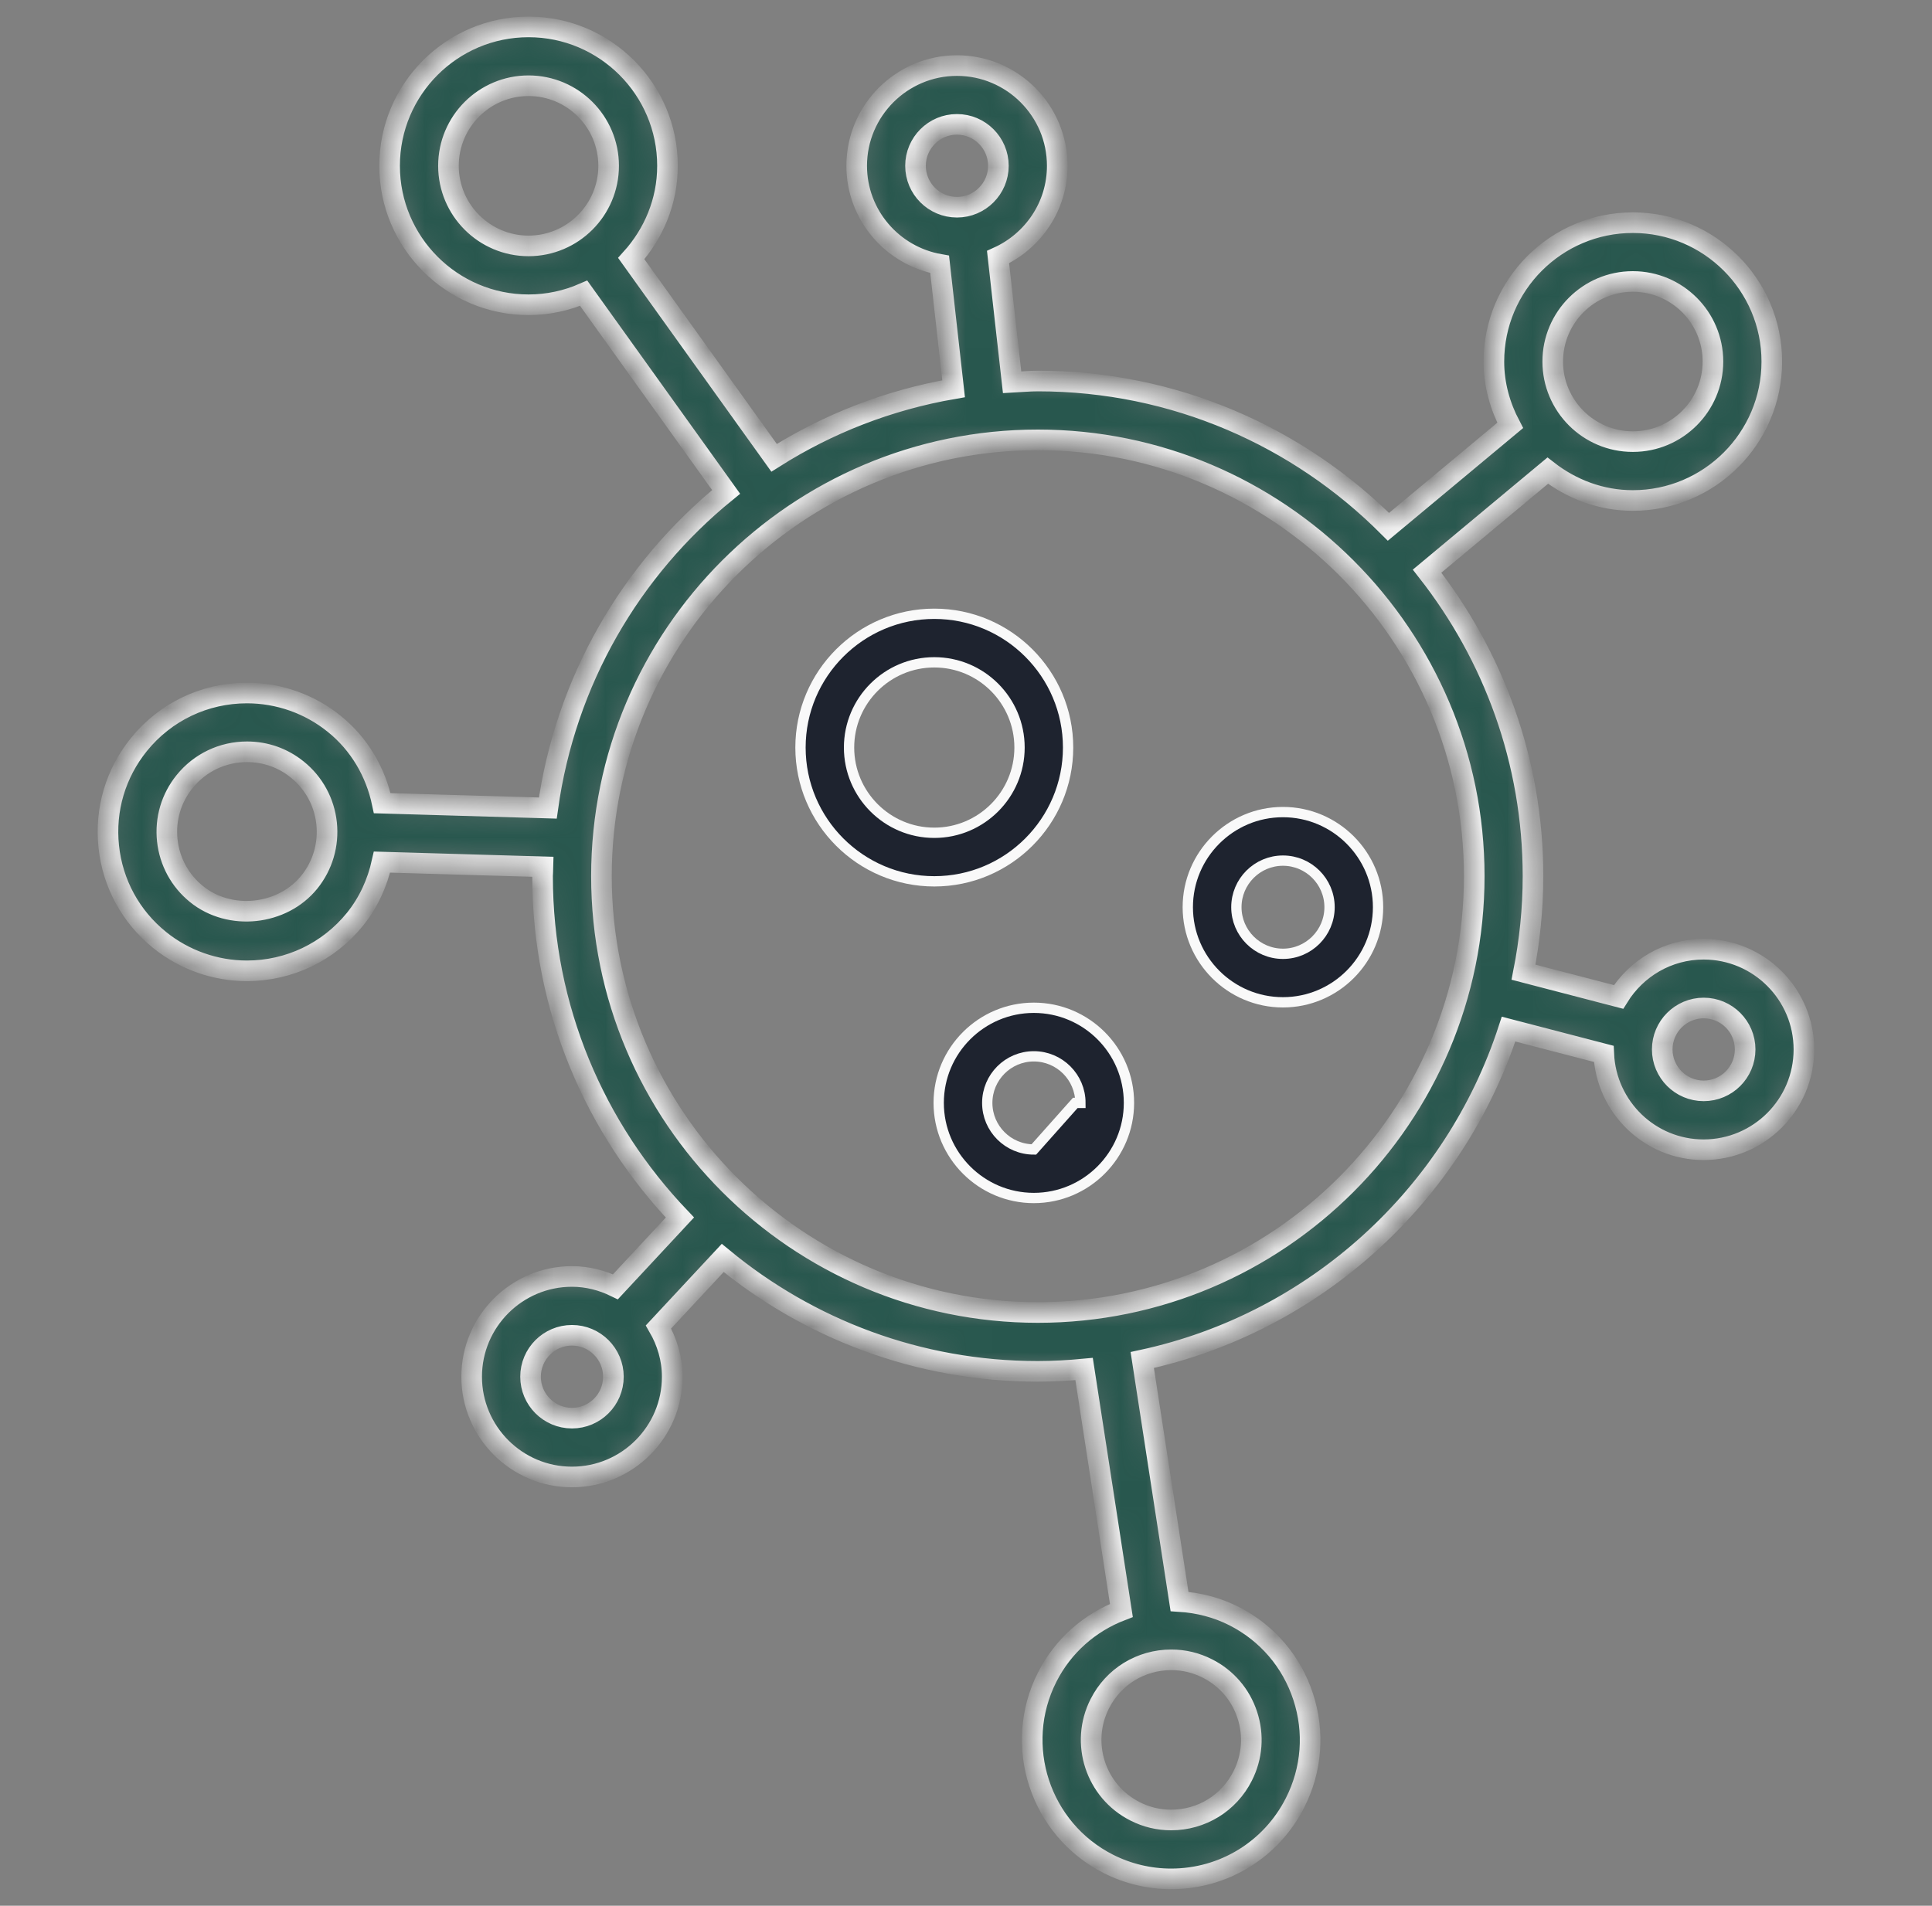 <svg width="75" height="74" viewBox="0 0 75 74" fill="none" xmlns="http://www.w3.org/2000/svg">
<rect x="0" y="0" width="75" height="74" fill="#808080" stroke="none"/>
<mask id="path-1-inside-1_206_4307" fill="white">
<path d="M63.386 19.434C66.361 19.434 68.781 17.014 68.781 14.04C68.781 11.066 66.361 8.646 63.386 8.646C60.412 8.646 57.992 11.066 57.992 14.04C57.992 14.938 58.234 15.773 58.625 16.519L53.899 20.456C50.416 16.962 45.601 14.795 40.289 14.795C39.951 14.795 39.623 14.829 39.29 14.846L38.744 9.982C40.096 9.37 41.043 8.016 41.043 6.439C41.043 4.293 39.296 2.546 37.15 2.546C35.004 2.546 33.257 4.293 33.257 6.439C33.257 8.355 34.651 9.943 36.477 10.264L37.019 15.095C34.494 15.53 32.139 16.455 30.05 17.777L24.505 10.04C25.37 9.083 25.912 7.827 25.912 6.439C25.912 3.465 23.492 1.045 20.518 1.045C17.544 1.045 15.124 3.465 15.124 6.439C15.124 9.414 17.544 11.834 20.518 11.834C21.279 11.834 22 11.672 22.658 11.386L28.188 19.101C24.494 22.101 21.95 26.444 21.266 31.377L14.838 31.188C14.583 29.979 13.951 28.894 12.977 28.108C12.02 27.333 10.816 26.909 9.588 26.909C7.95 26.909 6.42 27.639 5.391 28.912C4.486 30.033 4.07 31.438 4.222 32.872C4.373 34.304 5.074 35.593 6.195 36.498C7.152 37.273 8.356 37.697 9.583 37.697C11.221 37.697 12.751 36.967 13.781 35.694C14.311 35.036 14.651 34.277 14.829 33.475L21.08 33.658C21.078 33.781 21.062 33.9 21.062 34.022C21.062 39.161 23.099 43.824 26.394 47.276L23.891 49.966C23.379 49.717 22.81 49.565 22.203 49.565C20.057 49.565 18.31 51.312 18.31 53.458C18.31 55.604 20.057 57.351 22.203 57.351C24.349 57.351 26.096 55.604 26.096 53.458C26.096 52.751 25.892 52.097 25.562 51.525L28.056 48.846C31.382 51.595 35.644 53.25 40.287 53.25C40.894 53.25 41.492 53.214 42.084 53.158L43.532 62.534C42.305 63.004 41.269 63.904 40.651 65.124C39.307 67.778 40.373 71.03 43.027 72.375C43.778 72.756 44.62 72.957 45.459 72.957C47.505 72.957 49.35 71.824 50.275 69.999C50.926 68.713 51.037 67.252 50.588 65.882C50.139 64.513 49.184 63.4 47.898 62.749C47.243 62.417 46.52 62.233 45.789 62.187L44.342 52.81C51.051 51.363 56.464 46.406 58.562 39.96L62.258 40.922C62.35 42.987 64.046 44.644 66.133 44.644C68.281 44.644 70.028 42.897 70.028 40.751C70.028 38.605 68.281 36.858 66.133 36.858C64.737 36.858 63.519 37.603 62.832 38.711L59.142 37.75C59.38 36.543 59.511 35.298 59.511 34.022C59.511 29.553 57.966 25.446 55.399 22.178L60.083 18.275C61.001 18.99 62.137 19.434 63.386 19.434ZM35.54 6.438C35.54 5.551 36.262 4.829 37.148 4.829C38.035 4.829 38.757 5.551 38.757 6.438C38.757 7.325 38.036 8.046 37.15 8.046C36.262 8.046 35.54 7.325 35.54 6.438ZM17.409 6.438C17.409 4.723 18.803 3.329 20.518 3.329C22.233 3.329 23.627 4.723 23.627 6.438C23.627 8.152 22.233 9.548 20.518 9.548C18.803 9.548 17.409 8.152 17.409 6.438ZM12.005 34.256C10.961 35.547 8.926 35.765 7.632 34.72C6.985 34.197 6.582 33.455 6.494 32.629C6.407 31.802 6.645 30.993 7.168 30.347C7.761 29.612 8.643 29.192 9.589 29.192C10.306 29.192 10.983 29.43 11.541 29.882C12.187 30.404 12.591 31.147 12.679 31.972C12.765 32.8 12.526 33.611 12.005 34.256ZM48.42 66.592C48.679 67.381 48.615 68.224 48.239 68.964C47.707 70.018 46.642 70.67 45.462 70.67C44.973 70.67 44.501 70.558 44.062 70.334C42.532 69.56 41.918 67.685 42.693 66.157C43.225 65.103 44.289 64.451 45.47 64.451C45.96 64.451 46.431 64.564 46.87 64.787C47.611 65.162 48.162 65.803 48.42 66.592ZM66.137 39.141C67.025 39.141 67.746 39.863 67.746 40.749C67.746 41.636 67.025 42.358 66.137 42.358C65.25 42.358 64.528 41.636 64.528 40.749C64.528 39.863 65.25 39.141 66.137 39.141ZM22.204 55.066C21.317 55.066 20.596 54.345 20.596 53.458C20.596 52.571 21.317 51.849 22.204 51.849C23.091 51.849 23.812 52.571 23.812 53.458C23.812 54.345 23.092 55.066 22.204 55.066ZM40.289 50.964C30.946 50.964 23.348 43.364 23.348 34.021C23.348 24.679 30.948 17.08 40.289 17.08C49.63 17.08 57.23 24.679 57.23 34.021C57.23 43.364 49.63 50.964 40.289 50.964ZM63.386 10.93C65.101 10.93 66.496 12.324 66.496 14.039C66.496 15.754 65.101 17.148 63.386 17.148C61.671 17.148 60.277 15.754 60.277 14.039C60.277 12.324 61.671 10.93 63.386 10.93Z"/>
</mask>
<path d="M63.386 19.434C66.361 19.434 68.781 17.014 68.781 14.04C68.781 11.066 66.361 8.646 63.386 8.646C60.412 8.646 57.992 11.066 57.992 14.04C57.992 14.938 58.234 15.773 58.625 16.519L53.899 20.456C50.416 16.962 45.601 14.795 40.289 14.795C39.951 14.795 39.623 14.829 39.29 14.846L38.744 9.982C40.096 9.37 41.043 8.016 41.043 6.439C41.043 4.293 39.296 2.546 37.15 2.546C35.004 2.546 33.257 4.293 33.257 6.439C33.257 8.355 34.651 9.943 36.477 10.264L37.019 15.095C34.494 15.53 32.139 16.455 30.05 17.777L24.505 10.04C25.37 9.083 25.912 7.827 25.912 6.439C25.912 3.465 23.492 1.045 20.518 1.045C17.544 1.045 15.124 3.465 15.124 6.439C15.124 9.414 17.544 11.834 20.518 11.834C21.279 11.834 22 11.672 22.658 11.386L28.188 19.101C24.494 22.101 21.95 26.444 21.266 31.377L14.838 31.188C14.583 29.979 13.951 28.894 12.977 28.108C12.02 27.333 10.816 26.909 9.588 26.909C7.95 26.909 6.42 27.639 5.391 28.912C4.486 30.033 4.07 31.438 4.222 32.872C4.373 34.304 5.074 35.593 6.195 36.498C7.152 37.273 8.356 37.697 9.583 37.697C11.221 37.697 12.751 36.967 13.781 35.694C14.311 35.036 14.651 34.277 14.829 33.475L21.08 33.658C21.078 33.781 21.062 33.9 21.062 34.022C21.062 39.161 23.099 43.824 26.394 47.276L23.891 49.966C23.379 49.717 22.81 49.565 22.203 49.565C20.057 49.565 18.31 51.312 18.31 53.458C18.31 55.604 20.057 57.351 22.203 57.351C24.349 57.351 26.096 55.604 26.096 53.458C26.096 52.751 25.892 52.097 25.562 51.525L28.056 48.846C31.382 51.595 35.644 53.25 40.287 53.25C40.894 53.25 41.492 53.214 42.084 53.158L43.532 62.534C42.305 63.004 41.269 63.904 40.651 65.124C39.307 67.778 40.373 71.03 43.027 72.375C43.778 72.756 44.62 72.957 45.459 72.957C47.505 72.957 49.35 71.824 50.275 69.999C50.926 68.713 51.037 67.252 50.588 65.882C50.139 64.513 49.184 63.4 47.898 62.749C47.243 62.417 46.52 62.233 45.789 62.187L44.342 52.81C51.051 51.363 56.464 46.406 58.562 39.96L62.258 40.922C62.35 42.987 64.046 44.644 66.133 44.644C68.281 44.644 70.028 42.897 70.028 40.751C70.028 38.605 68.281 36.858 66.133 36.858C64.737 36.858 63.519 37.603 62.832 38.711L59.142 37.75C59.38 36.543 59.511 35.298 59.511 34.022C59.511 29.553 57.966 25.446 55.399 22.178L60.083 18.275C61.001 18.99 62.137 19.434 63.386 19.434ZM35.54 6.438C35.54 5.551 36.262 4.829 37.148 4.829C38.035 4.829 38.757 5.551 38.757 6.438C38.757 7.325 38.036 8.046 37.15 8.046C36.262 8.046 35.54 7.325 35.54 6.438ZM17.409 6.438C17.409 4.723 18.803 3.329 20.518 3.329C22.233 3.329 23.627 4.723 23.627 6.438C23.627 8.152 22.233 9.548 20.518 9.548C18.803 9.548 17.409 8.152 17.409 6.438ZM12.005 34.256C10.961 35.547 8.926 35.765 7.632 34.72C6.985 34.197 6.582 33.455 6.494 32.629C6.407 31.802 6.645 30.993 7.168 30.347C7.761 29.612 8.643 29.192 9.589 29.192C10.306 29.192 10.983 29.43 11.541 29.882C12.187 30.404 12.591 31.147 12.679 31.972C12.765 32.8 12.526 33.611 12.005 34.256ZM48.42 66.592C48.679 67.381 48.615 68.224 48.239 68.964C47.707 70.018 46.642 70.67 45.462 70.67C44.973 70.67 44.501 70.558 44.062 70.334C42.532 69.56 41.918 67.685 42.693 66.157C43.225 65.103 44.289 64.451 45.47 64.451C45.96 64.451 46.431 64.564 46.87 64.787C47.611 65.162 48.162 65.803 48.42 66.592ZM66.137 39.141C67.025 39.141 67.746 39.863 67.746 40.749C67.746 41.636 67.025 42.358 66.137 42.358C65.25 42.358 64.528 41.636 64.528 40.749C64.528 39.863 65.25 39.141 66.137 39.141ZM22.204 55.066C21.317 55.066 20.596 54.345 20.596 53.458C20.596 52.571 21.317 51.849 22.204 51.849C23.091 51.849 23.812 52.571 23.812 53.458C23.812 54.345 23.092 55.066 22.204 55.066ZM40.289 50.964C30.946 50.964 23.348 43.364 23.348 34.021C23.348 24.679 30.948 17.08 40.289 17.08C49.63 17.08 57.23 24.679 57.23 34.021C57.23 43.364 49.63 50.964 40.289 50.964ZM63.386 10.93C65.101 10.93 66.496 12.324 66.496 14.039C66.496 15.754 65.101 17.148 63.386 17.148C61.671 17.148 60.277 15.754 60.277 14.039C60.277 12.324 61.671 10.93 63.386 10.93Z" fill="#28574E" stroke="#F9F9F9" stroke-width="0.8" mask="url(#path-1-inside-1_206_4307)"/>
<path d="M36.269 23.833C39.132 23.833 41.463 26.163 41.463 29.027C41.463 31.891 39.132 34.222 36.269 34.222C33.406 34.222 31.075 31.891 31.075 29.027C31.075 26.163 33.406 23.833 36.269 23.833ZM36.269 25.718C34.444 25.718 32.96 27.201 32.96 29.027C32.96 30.852 34.444 32.337 36.269 32.337C38.094 32.337 39.578 30.852 39.578 29.027C39.578 27.201 38.094 25.718 36.269 25.718Z" fill="#1E232F" stroke="#F9F9F9" stroke-width="0.4"/>
<path d="M49.803 38.92C47.768 38.92 46.11 37.263 46.11 35.226C46.11 33.191 47.768 31.533 49.803 31.533C51.839 31.533 53.496 33.191 53.496 35.226C53.496 37.263 51.839 38.92 49.803 38.92ZM49.804 37.036C50.802 37.036 51.613 36.224 51.613 35.226C51.613 34.229 50.802 33.418 49.804 33.418C48.807 33.418 47.996 34.229 47.996 35.226C47.996 36.224 48.807 37.036 49.804 37.036Z" fill="#1E232F" stroke="#F9F9F9" stroke-width="0.4"/>
<path d="M43.826 42.825V42.825C43.826 44.86 42.169 46.518 40.133 46.518C38.098 46.518 36.44 44.86 36.44 42.825C36.44 40.789 38.098 39.132 40.133 39.132C42.17 39.132 43.828 40.789 43.826 42.825ZM38.325 42.826C38.325 43.823 39.136 44.634 40.133 44.634L41.742 42.826H41.942C41.942 42.826 41.942 42.826 41.942 42.826C41.941 41.828 41.13 41.017 40.133 41.017C39.136 41.017 38.325 41.829 38.325 42.826Z" fill="#1E232F" stroke="#F9F9F9" stroke-width="0.4"/>
</svg>
